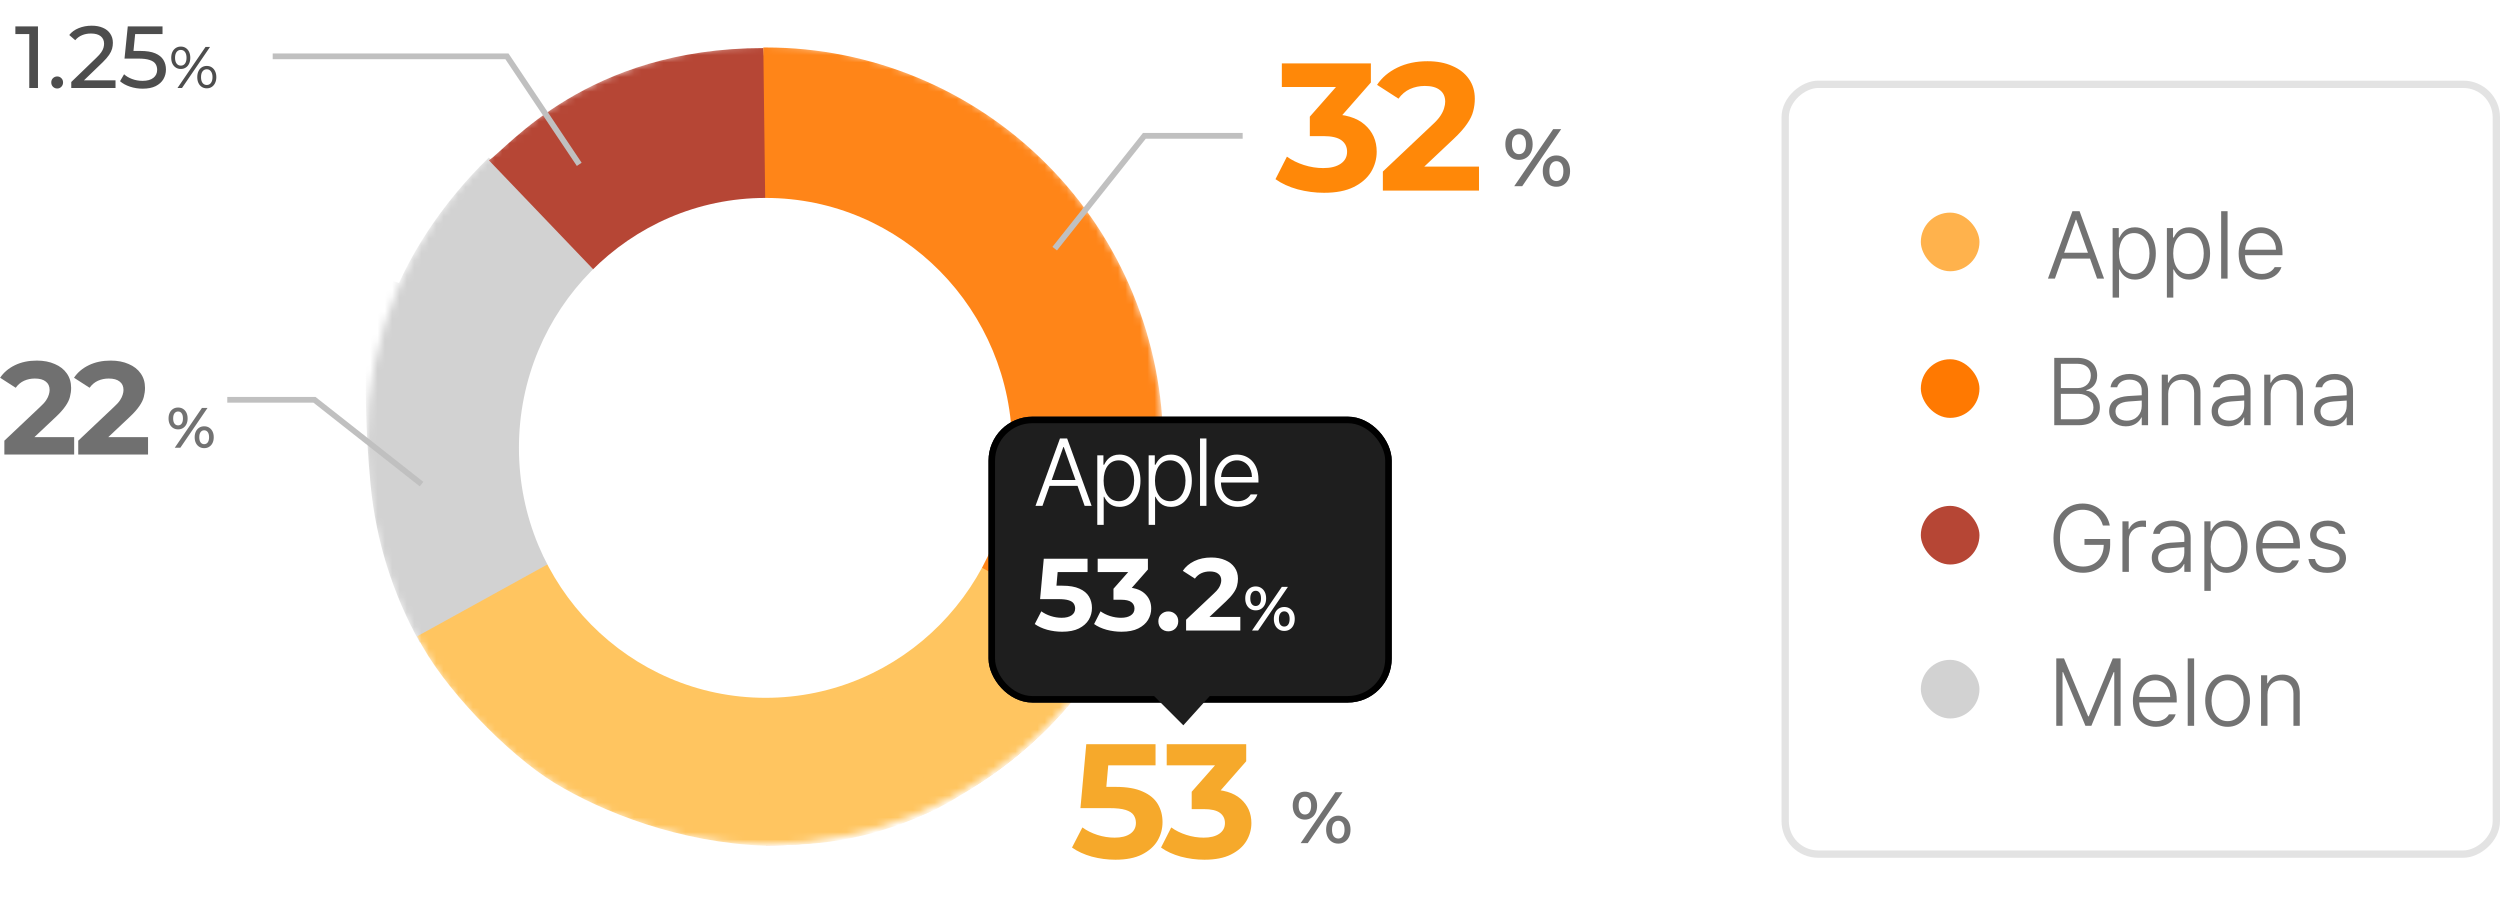 <svg width="341" height="123" viewBox="0 0 341 123" fill="none" xmlns="http://www.w3.org/2000/svg">
<rect x="243.5" y="116.5" width="105" height="97" rx="4.5" transform="rotate(-90 243.5 116.5)" stroke="#E3E3E3"/>
<rect x="262" y="90" width="8" height="8" rx="4" fill="#D2D2D2"/>
<path d="M280.477 89.809H281.531L284.819 97.705H284.908L288.183 89.809H289.25V99H288.386V91.675H288.31L285.263 99H284.451L281.404 91.675H281.328V99H280.477V89.809ZM294.086 99.14C292.144 99.14 290.925 97.692 290.925 95.598C290.925 93.503 292.169 92.005 293.959 92.005C295.458 92.005 296.905 93.071 296.905 95.407V95.814H291.789C291.827 97.369 292.709 98.365 294.086 98.365C295.039 98.365 295.597 97.87 295.838 97.439H296.765C296.46 98.391 295.483 99.14 294.086 99.14ZM291.801 95.064H296.016C296.016 93.769 295.178 92.792 293.972 92.792C292.722 92.792 291.871 93.82 291.801 95.064ZM299.279 89.809V99H298.403V89.809H299.279ZM303.849 99.14C302.046 99.14 300.79 97.692 300.79 95.585C300.79 93.465 302.046 92.005 303.849 92.005C305.652 92.005 306.896 93.465 306.896 95.585C306.896 97.692 305.652 99.14 303.849 99.14ZM303.849 98.365C305.258 98.365 306.033 97.096 306.033 95.585C306.033 94.074 305.258 92.792 303.849 92.792C302.427 92.792 301.653 94.074 301.653 95.585C301.653 97.096 302.427 98.365 303.849 98.365ZM309.283 94.722V99H308.407V92.106H309.245V93.198H309.321C309.651 92.487 310.336 92.018 311.352 92.018C312.749 92.018 313.688 92.906 313.688 94.544V99H312.825V94.607C312.825 93.49 312.165 92.805 311.124 92.805C310.057 92.805 309.283 93.528 309.283 94.722Z" fill="#727272"/>
<rect x="262" y="69" width="8" height="8" rx="4" fill="#B64635"/>
<path d="M286.835 71.678C286.505 70.472 285.54 69.532 284.067 69.532C282.303 69.532 280.982 70.954 280.982 73.404C280.982 75.842 282.29 77.276 284.131 77.276C285.769 77.276 286.93 76.153 286.949 74.318H284.321V73.519H287.825V74.306C287.825 76.654 286.276 78.127 284.131 78.127C281.706 78.127 280.094 76.286 280.094 73.404C280.094 70.522 281.731 68.682 284.067 68.682C286.061 68.682 287.47 70.027 287.774 71.678H286.835ZM289.501 78V71.106H290.339V72.173H290.402C290.682 71.475 291.418 71.005 292.269 71.005C292.408 71.005 292.611 71.005 292.713 71.018V71.894C292.637 71.881 292.434 71.843 292.205 71.843C291.151 71.843 290.377 72.566 290.377 73.569V78H289.501ZM293.5 76.07C293.5 74.674 294.63 74.141 296.039 74.026C296.496 73.995 297.613 73.931 297.943 73.912V73.265C297.943 72.338 297.347 71.779 296.268 71.779C295.366 71.779 294.757 72.198 294.592 72.82H293.69C293.83 71.728 294.884 71.005 296.318 71.005C297.347 71.005 298.807 71.449 298.807 73.341V78H297.943V76.934H297.893C297.613 77.53 296.928 78.152 295.772 78.152C294.516 78.152 293.5 77.403 293.5 76.07ZM294.363 76.108C294.363 76.921 295.011 77.378 295.899 77.378C297.169 77.378 297.943 76.464 297.943 75.372V74.636L296.166 74.763C294.947 74.852 294.363 75.321 294.363 76.108ZM300.673 80.59V71.106H301.511V72.389H301.612C301.892 71.805 302.438 71.005 303.707 71.005C305.408 71.005 306.563 72.427 306.563 74.572C306.563 76.718 305.408 78.14 303.72 78.14C302.463 78.14 301.892 77.353 301.612 76.756H301.549V80.59H300.673ZM301.536 74.56C301.536 76.197 302.285 77.365 303.605 77.365C304.951 77.365 305.7 76.134 305.7 74.56C305.7 72.998 304.964 71.792 303.605 71.792C302.272 71.792 301.536 72.935 301.536 74.56ZM310.893 78.14C308.95 78.14 307.731 76.692 307.731 74.598C307.731 72.503 308.976 71.005 310.766 71.005C312.264 71.005 313.711 72.071 313.711 74.407V74.814H308.595C308.633 76.369 309.515 77.365 310.893 77.365C311.845 77.365 312.403 76.87 312.645 76.439H313.571C313.267 77.391 312.289 78.14 310.893 78.14ZM308.607 74.064H312.822C312.822 72.769 311.984 71.792 310.778 71.792C309.528 71.792 308.677 72.82 308.607 74.064ZM319.043 72.82C318.891 72.173 318.383 71.767 317.532 71.767C316.605 71.754 315.971 72.262 315.971 72.935C315.971 73.468 316.364 73.836 317.202 74.039L318.256 74.293C319.424 74.585 319.995 75.194 319.995 76.121C319.995 77.302 319.043 78.14 317.418 78.14C315.945 78.14 315.044 77.467 314.866 76.248H315.768C315.907 76.997 316.466 77.378 317.405 77.378C318.446 77.378 319.119 76.908 319.119 76.172C319.119 75.626 318.738 75.245 317.926 75.055L316.872 74.801C315.717 74.534 315.095 73.887 315.095 72.973C315.095 71.83 316.085 71.005 317.532 71.005C318.891 71.018 319.754 71.741 319.906 72.82H319.043Z" fill="#727272"/>
<rect x="262" y="49" width="8" height="8" rx="4" fill="#FF7901"/>
<path d="M280.2 58V48.809H283.336C285.151 48.809 286.053 49.837 286.053 51.221C286.053 52.363 285.405 52.998 284.58 53.214V53.29C285.481 53.353 286.421 54.179 286.421 55.588C286.421 56.972 285.507 58 283.501 58H280.2ZM283.488 57.188C284.897 57.188 285.545 56.502 285.545 55.575C285.545 54.547 284.745 53.722 283.526 53.722H281.102V57.188H283.488ZM283.387 52.935C284.453 52.935 285.189 52.224 285.189 51.221C285.189 50.281 284.567 49.621 283.323 49.621H281.102V52.935H283.387ZM287.69 56.07C287.69 54.674 288.82 54.141 290.229 54.026C290.687 53.995 291.804 53.931 292.134 53.912V53.265C292.134 52.338 291.537 51.779 290.458 51.779C289.557 51.779 288.947 52.198 288.782 52.82H287.881C288.021 51.728 289.074 51.005 290.509 51.005C291.537 51.005 292.997 51.449 292.997 53.341V58H292.134V56.934H292.083C291.804 57.53 291.118 58.152 289.963 58.152C288.706 58.152 287.69 57.403 287.69 56.07ZM288.554 56.108C288.554 56.921 289.201 57.378 290.09 57.378C291.359 57.378 292.134 56.464 292.134 55.372V54.636L290.356 54.763C289.138 54.852 288.554 55.321 288.554 56.108ZM295.739 53.722V58H294.863V51.106H295.701V52.198H295.777C296.107 51.487 296.793 51.018 297.809 51.018C299.205 51.018 300.145 51.906 300.145 53.544V58H299.281V53.607C299.281 52.49 298.621 51.805 297.58 51.805C296.514 51.805 295.739 52.528 295.739 53.722ZM301.668 56.07C301.668 54.674 302.798 54.141 304.207 54.026C304.664 53.995 305.781 53.931 306.111 53.912V53.265C306.111 52.338 305.515 51.779 304.436 51.779C303.534 51.779 302.925 52.198 302.76 52.82H301.858C301.998 51.728 303.052 51.005 304.486 51.005C305.515 51.005 306.975 51.449 306.975 53.341V58H306.111V56.934H306.061C305.781 57.53 305.096 58.152 303.94 58.152C302.684 58.152 301.668 57.403 301.668 56.07ZM302.531 56.108C302.531 56.921 303.179 57.378 304.067 57.378C305.337 57.378 306.111 56.464 306.111 55.372V54.636L304.334 54.763C303.115 54.852 302.531 55.321 302.531 56.108ZM309.717 53.722V58H308.841V51.106H309.679V52.198H309.755C310.085 51.487 310.771 51.018 311.786 51.018C313.183 51.018 314.122 51.906 314.122 53.544V58H313.259V53.607C313.259 52.49 312.599 51.805 311.558 51.805C310.491 51.805 309.717 52.528 309.717 53.722ZM315.646 56.07C315.646 54.674 316.775 54.141 318.185 54.026C318.642 53.995 319.759 53.931 320.089 53.912V53.265C320.089 52.338 319.492 51.779 318.413 51.779C317.512 51.779 316.902 52.198 316.737 52.82H315.836C315.976 51.728 317.029 51.005 318.464 51.005C319.492 51.005 320.952 51.449 320.952 53.341V58H320.089V56.934H320.038C319.759 57.53 319.073 58.152 317.918 58.152C316.661 58.152 315.646 57.403 315.646 56.07ZM316.509 56.108C316.509 56.921 317.156 57.378 318.045 57.378C319.314 57.378 320.089 56.464 320.089 55.372V54.636L318.312 54.763C317.093 54.852 316.509 55.321 316.509 56.108Z" fill="#727272"/>
<rect x="262" y="29" width="8" height="8" rx="4" fill="#FFB24C"/>
<path d="M280.291 38H279.339L282.678 28.809H283.655L286.994 38H286.042L285.077 35.27H281.256L280.291 38ZM281.548 34.471H284.798L283.198 29.977H283.135L281.548 34.471ZM288.162 40.59V31.106H289V32.389H289.102C289.381 31.805 289.927 31.005 291.196 31.005C292.897 31.005 294.053 32.427 294.053 34.572C294.053 36.718 292.897 38.14 291.209 38.14C289.952 38.14 289.381 37.352 289.102 36.756H289.038V40.59H288.162ZM289.025 34.56C289.025 36.197 289.774 37.365 291.095 37.365C292.44 37.365 293.189 36.134 293.189 34.56C293.189 32.998 292.453 31.792 291.095 31.792C289.762 31.792 289.025 32.935 289.025 34.56ZM295.563 40.59V31.106H296.401V32.389H296.503C296.782 31.805 297.328 31.005 298.598 31.005C300.299 31.005 301.454 32.427 301.454 34.572C301.454 36.718 300.299 38.14 298.61 38.14C297.354 38.14 296.782 37.352 296.503 36.756H296.439V40.59H295.563ZM296.427 34.56C296.427 36.197 297.176 37.365 298.496 37.365C299.842 37.365 300.591 36.134 300.591 34.56C300.591 32.998 299.854 31.792 298.496 31.792C297.163 31.792 296.427 32.935 296.427 34.56ZM303.841 28.809V38H302.965V28.809H303.841ZM308.513 38.14C306.57 38.14 305.352 36.692 305.352 34.598C305.352 32.503 306.596 31.005 308.386 31.005C309.884 31.005 311.331 32.071 311.331 34.407V34.813H306.215C306.253 36.369 307.135 37.365 308.513 37.365C309.465 37.365 310.023 36.87 310.265 36.438H311.191C310.887 37.391 309.909 38.14 308.513 38.14ZM306.228 34.065H310.442C310.442 32.77 309.604 31.792 308.398 31.792C307.148 31.792 306.297 32.82 306.228 34.065Z" fill="#727272"/>
<mask id="mask0_544_52" style="mask-type:alpha" maskUnits="userSpaceOnUse" x="50" y="6" width="109" height="110">
<ellipse cx="104.326" cy="60.582" rx="54.326" ry="54.582" fill="#D9D9D9"/>
</mask>
<g mask="url(#mask0_544_52)">
<path d="M77.915 60.905C77.913 57.94 76.954 48.803 77.916 46L51.552 37.69C49.204 44.887 49.821 58.688 50.558 66.225C51.296 73.761 53.586 81.061 57.284 87.66L81.228 73.817C79.049 69.867 77.909 65.422 77.915 60.905Z" fill="#D2D2D2"/>
<path d="M88.895 81.434C86.529 79.661 83.063 75.723 81.404 73.271L56.902 86.792C60.203 93.552 69.242 102.899 75.691 106.818C82.141 110.736 92.703 114.981 104.51 115.364L104.256 87.557C99.802 86.945 95.158 86.057 91.561 83.348" fill="#FFC560"/>
<path d="M79.367 51.773C80.762 47.722 83.108 44.068 86.206 41.12L66.673 21.495C60.423 27.606 55.231 35.178 52.5 43.5L79.367 51.773Z" fill="#D2D2D2"/>
<path d="M85.855 41.891C87.118 41.1 104.537 35.059 105.914 34.492L104.137 6.558C80.015 6.558 69.265 20.206 66.685 21.864L85.855 41.891Z" fill="#B64635"/>
<path d="M104.482 115.342C118.851 115.342 132.631 109.607 142.792 99.399C152.952 89.191 158.66 75.345 158.66 60.909C158.66 46.472 152.952 32.627 142.792 22.419C132.631 12.21 118.851 6.476 104.482 6.476C104.377 6.476 104.22 6.476 104.117 6.476L104.459 34.202C109.146 34.197 113.75 35.438 117.805 37.798C121.861 40.158 125.223 43.554 127.55 47.641C129.877 51.728 131.087 56.361 131.057 61.07C131.027 65.778 129.757 70.395 127.378 74.452C124.998 78.508 121.593 81.861 117.508 84.168C113.422 86.475 108.802 87.656 104.116 87.591C104.116 87.046 104.186 92.913 104.186 92.913C104.186 92.913 104.19 93.168 104.319 102.99L104.395 108.73C104.383 107.837 104.472 114.598 104.482 115.342Z" fill="#FF8518"/>
<path d="M114.724 84.519C112.038 85.746 106.933 86.9 103.995 87.178L103.977 115.265C111.463 115.617 123.138 113.49 130.853 108.557C137.379 104.768 146.283 97.987 151.839 87.125L127.467 73.947C124.787 77.573 121.774 81.233 117.678 83.094" fill="#FFC560"/>
<path d="M115.073 84.921C111.14 86.809 107.994 87.309 103.623 87.158L103.67 115.142C112.333 115.642 120.161 114.08 128.142 110.103L115.073 84.921Z" fill="#FFC560"/>
</g>
<ellipse cx="104.421" cy="61.09" rx="33.638" ry="34.092" fill="white"/>
<path d="M3.992 12V4.08L4.508 4.644H2.096V3.6H5.18V12H3.992ZM7.809 12.072C7.585 12.072 7.393 11.996 7.233 11.844C7.073 11.684 6.993 11.484 6.993 11.244C6.993 11.004 7.073 10.808 7.233 10.656C7.393 10.504 7.585 10.428 7.809 10.428C8.025 10.428 8.209 10.504 8.361 10.656C8.521 10.808 8.601 11.004 8.601 11.244C8.601 11.484 8.521 11.684 8.361 11.844C8.209 11.996 8.025 12.072 7.809 12.072ZM9.721 12V11.184L13.141 7.884C13.445 7.596 13.669 7.344 13.813 7.128C13.965 6.904 14.065 6.7 14.113 6.516C14.169 6.324 14.197 6.14 14.197 5.964C14.197 5.532 14.045 5.192 13.741 4.944C13.437 4.696 12.993 4.572 12.409 4.572C11.961 4.572 11.557 4.648 11.197 4.8C10.837 4.944 10.525 5.172 10.261 5.484L9.445 4.776C9.765 4.368 10.193 4.056 10.729 3.84C11.273 3.616 11.869 3.504 12.517 3.504C13.101 3.504 13.609 3.6 14.041 3.792C14.473 3.976 14.805 4.244 15.037 4.596C15.277 4.948 15.397 5.364 15.397 5.844C15.397 6.116 15.361 6.384 15.289 6.648C15.217 6.912 15.081 7.192 14.881 7.488C14.681 7.784 14.393 8.116 14.017 8.484L10.969 11.424L10.681 10.956H15.757V12H9.721ZM19.456 12.096C18.864 12.096 18.288 12.004 17.728 11.82C17.176 11.636 16.724 11.388 16.372 11.076L16.924 10.128C17.204 10.392 17.568 10.608 18.016 10.776C18.464 10.944 18.94 11.028 19.444 11.028C20.084 11.028 20.576 10.892 20.92 10.62C21.264 10.348 21.436 9.984 21.436 9.528C21.436 9.216 21.36 8.944 21.208 8.712C21.056 8.48 20.792 8.304 20.416 8.184C20.048 8.056 19.54 7.992 18.892 7.992H16.984L17.428 3.6H22.168V4.644H17.872L18.496 4.056L18.148 7.524L17.524 6.948H19.144C19.984 6.948 20.66 7.056 21.172 7.272C21.684 7.488 22.056 7.788 22.288 8.172C22.52 8.548 22.636 8.984 22.636 9.48C22.636 9.96 22.52 10.4 22.288 10.8C22.056 11.192 21.704 11.508 21.232 11.748C20.768 11.98 20.176 12.096 19.456 12.096ZM24.211 12L28.035 6.4H28.651L24.827 12H24.211ZM24.659 9.408C24.403 9.408 24.176 9.344 23.979 9.216C23.781 9.088 23.627 8.909 23.515 8.68C23.408 8.451 23.355 8.184 23.355 7.88C23.355 7.576 23.408 7.309 23.515 7.08C23.627 6.851 23.781 6.672 23.979 6.544C24.176 6.416 24.403 6.352 24.659 6.352C24.92 6.352 25.147 6.416 25.339 6.544C25.536 6.672 25.688 6.851 25.795 7.08C25.901 7.309 25.955 7.576 25.955 7.88C25.955 8.184 25.901 8.451 25.795 8.68C25.688 8.909 25.536 9.088 25.339 9.216C25.147 9.344 24.92 9.408 24.659 9.408ZM24.659 8.952C24.904 8.952 25.096 8.859 25.235 8.672C25.373 8.48 25.443 8.216 25.443 7.88C25.443 7.544 25.373 7.283 25.235 7.096C25.096 6.904 24.904 6.808 24.659 6.808C24.419 6.808 24.227 6.904 24.083 7.096C23.944 7.283 23.875 7.544 23.875 7.88C23.875 8.211 23.944 8.472 24.083 8.664C24.227 8.856 24.419 8.952 24.659 8.952ZM28.203 12.048C27.947 12.048 27.72 11.984 27.523 11.856C27.325 11.728 27.173 11.549 27.067 11.32C26.96 11.091 26.907 10.824 26.907 10.52C26.907 10.216 26.96 9.949 27.067 9.72C27.173 9.491 27.325 9.312 27.523 9.184C27.72 9.056 27.947 8.992 28.203 8.992C28.464 8.992 28.691 9.056 28.883 9.184C29.08 9.312 29.232 9.491 29.339 9.72C29.451 9.949 29.507 10.216 29.507 10.52C29.507 10.824 29.451 11.091 29.339 11.32C29.232 11.549 29.08 11.728 28.883 11.856C28.691 11.984 28.464 12.048 28.203 12.048ZM28.203 11.592C28.443 11.592 28.632 11.499 28.771 11.312C28.915 11.12 28.987 10.856 28.987 10.52C28.987 10.189 28.915 9.928 28.771 9.736C28.632 9.544 28.443 9.448 28.203 9.448C27.963 9.448 27.771 9.544 27.627 9.736C27.488 9.923 27.419 10.184 27.419 10.52C27.419 10.856 27.488 11.12 27.627 11.312C27.771 11.499 27.963 11.592 28.203 11.592Z" fill="#4D4D4D"/>
<path d="M57.5 66.033L42.893 54.533L31 54.533" stroke="#C0C0C0" stroke-width="0.789"/>
<path d="M79.008 22.416L69.147 7.683H37.197" stroke="#C0C0C0" stroke-width="0.789"/>
<path d="M143.861 33.914L156.089 18.53H169.501" stroke="#C0C0C0" stroke-width="0.789"/>
<path d="M206.541 25.396L211.856 17.613H212.946L207.631 25.396H206.541ZM207.186 21.805C206.823 21.805 206.5 21.716 206.218 21.538C205.937 21.36 205.718 21.112 205.562 20.793C205.407 20.474 205.329 20.1 205.329 19.67C205.329 19.24 205.407 18.866 205.562 18.547C205.718 18.228 205.937 17.98 206.218 17.802C206.5 17.624 206.823 17.535 207.186 17.535C207.564 17.535 207.89 17.624 208.164 17.802C208.446 17.98 208.665 18.228 208.82 18.547C208.976 18.866 209.054 19.24 209.054 19.67C209.054 20.1 208.976 20.474 208.82 20.793C208.665 21.112 208.446 21.36 208.164 21.538C207.89 21.716 207.564 21.805 207.186 21.805ZM207.197 21.026C207.493 21.026 207.723 20.912 207.886 20.682C208.057 20.445 208.142 20.107 208.142 19.67C208.142 19.233 208.057 18.899 207.886 18.669C207.723 18.432 207.493 18.313 207.197 18.313C206.9 18.313 206.663 18.432 206.485 18.669C206.315 18.906 206.23 19.24 206.23 19.67C206.23 20.1 206.315 20.433 206.485 20.671C206.663 20.908 206.9 21.026 207.197 21.026ZM212.29 25.474C211.926 25.474 211.604 25.385 211.322 25.207C211.041 25.029 210.822 24.781 210.666 24.462C210.511 24.144 210.433 23.769 210.433 23.339C210.433 22.909 210.511 22.535 210.666 22.216C210.822 21.898 211.041 21.649 211.322 21.471C211.604 21.293 211.926 21.204 212.29 21.204C212.668 21.204 212.994 21.293 213.268 21.471C213.55 21.649 213.769 21.898 213.924 22.216C214.08 22.535 214.158 22.909 214.158 23.339C214.158 23.769 214.08 24.144 213.924 24.462C213.769 24.781 213.55 25.029 213.268 25.207C212.994 25.385 212.668 25.474 212.29 25.474ZM212.29 24.696C212.586 24.696 212.82 24.577 212.99 24.34C213.161 24.103 213.246 23.769 213.246 23.339C213.246 22.909 213.161 22.576 212.99 22.339C212.82 22.101 212.586 21.983 212.29 21.983C212.001 21.983 211.767 22.101 211.589 22.339C211.419 22.568 211.333 22.902 211.333 23.339C211.333 23.777 211.419 24.114 211.589 24.351C211.767 24.581 212.001 24.696 212.29 24.696Z" fill="#727272"/>
<path d="M180.594 26.297C179.387 26.297 178.189 26.14 176.999 25.826C175.81 25.496 174.801 25.033 173.975 24.438L175.537 21.365C176.198 21.844 176.966 22.224 177.842 22.505C178.718 22.786 179.602 22.926 180.494 22.926C181.502 22.926 182.296 22.728 182.874 22.331C183.452 21.935 183.742 21.39 183.742 20.695C183.742 20.034 183.485 19.514 182.973 19.134C182.461 18.754 181.635 18.564 180.494 18.564H178.66V15.911L183.494 10.433L183.94 11.871H174.843V8.649H186.989V11.251L182.18 16.729L180.147 15.564H181.312C183.444 15.564 185.055 16.044 186.146 17.002C187.237 17.96 187.782 19.192 187.782 20.695C187.782 21.67 187.526 22.587 187.014 23.447C186.501 24.29 185.716 24.975 184.659 25.504C183.601 26.033 182.246 26.297 180.594 26.297ZM188.623 26V23.397L195.315 17.076C195.844 16.597 196.233 16.168 196.48 15.787C196.728 15.407 196.894 15.06 196.976 14.746C197.075 14.432 197.125 14.143 197.125 13.879C197.125 13.185 196.885 12.656 196.406 12.292C195.943 11.912 195.258 11.722 194.349 11.722C193.622 11.722 192.944 11.863 192.316 12.144C191.705 12.425 191.184 12.863 190.754 13.457L187.829 11.573C188.49 10.582 189.416 9.797 190.606 9.219C191.796 8.64 193.167 8.351 194.72 8.351C196.009 8.351 197.133 8.566 198.092 8.996C199.067 9.409 199.819 9.995 200.347 10.755C200.893 11.516 201.165 12.425 201.165 13.482C201.165 14.044 201.091 14.606 200.942 15.168C200.81 15.713 200.529 16.291 200.099 16.903C199.686 17.514 199.075 18.2 198.265 18.96L192.713 24.191L191.944 22.728H201.735V26H188.623Z" fill="#FF8808"/>
<path d="M177.409 115L182.154 108.052H183.127L178.382 115H177.409ZM177.985 111.794C177.661 111.794 177.373 111.715 177.122 111.556C176.87 111.397 176.675 111.175 176.536 110.891C176.397 110.606 176.328 110.272 176.328 109.888C176.328 109.504 176.397 109.17 176.536 108.886C176.675 108.601 176.87 108.38 177.122 108.221C177.373 108.062 177.661 107.983 177.985 107.983C178.323 107.983 178.614 108.062 178.859 108.221C179.11 108.38 179.305 108.601 179.444 108.886C179.583 109.17 179.653 109.504 179.653 109.888C179.653 110.272 179.583 110.606 179.444 110.891C179.305 111.175 179.11 111.397 178.859 111.556C178.614 111.715 178.323 111.794 177.985 111.794ZM177.995 111.099C178.26 111.099 178.465 110.997 178.61 110.792C178.763 110.58 178.839 110.279 178.839 109.888C178.839 109.498 178.763 109.2 178.61 108.995C178.465 108.783 178.26 108.677 177.995 108.677C177.73 108.677 177.519 108.783 177.36 108.995C177.208 109.207 177.132 109.504 177.132 109.888C177.132 110.272 177.208 110.57 177.36 110.782C177.519 110.993 177.73 111.099 177.995 111.099ZM182.541 115.069C182.217 115.069 181.929 114.99 181.677 114.831C181.426 114.672 181.231 114.451 181.092 114.166C180.953 113.882 180.883 113.548 180.883 113.164C180.883 112.78 180.953 112.446 181.092 112.161C181.231 111.877 181.426 111.655 181.677 111.496C181.929 111.337 182.217 111.258 182.541 111.258C182.878 111.258 183.17 111.337 183.414 111.496C183.666 111.655 183.861 111.877 184 112.161C184.139 112.446 184.209 112.78 184.209 113.164C184.209 113.548 184.139 113.882 184 114.166C183.861 114.451 183.666 114.672 183.414 114.831C183.17 114.99 182.878 115.069 182.541 115.069ZM182.541 114.375C182.806 114.375 183.014 114.269 183.166 114.057C183.319 113.845 183.395 113.548 183.395 113.164C183.395 112.78 183.319 112.482 183.166 112.27C183.014 112.059 182.806 111.953 182.541 111.953C182.283 111.953 182.075 112.059 181.916 112.27C181.764 112.476 181.687 112.773 181.687 113.164C181.687 113.554 181.764 113.855 181.916 114.067C182.075 114.272 182.283 114.375 182.541 114.375Z" fill="#727272"/>
<path d="M152.129 117.266C151.052 117.266 149.983 117.125 148.921 116.845C147.873 116.55 146.974 116.137 146.221 115.606L147.637 112.862C148.227 113.29 148.906 113.629 149.673 113.88C150.455 114.131 151.244 114.256 152.041 114.256C152.94 114.256 153.648 114.079 154.165 113.725C154.681 113.371 154.939 112.877 154.939 112.243C154.939 111.845 154.836 111.49 154.629 111.181C154.423 110.871 154.054 110.635 153.523 110.473C153.007 110.31 152.277 110.229 151.332 110.229H147.372L148.168 101.511H157.616V104.388H149.452L151.31 102.75L150.757 108.968L148.899 107.331H152.173C153.707 107.331 154.939 107.545 155.868 107.972C156.813 108.385 157.498 108.953 157.926 109.676C158.354 110.399 158.568 111.218 158.568 112.132C158.568 113.047 158.339 113.895 157.882 114.677C157.425 115.444 156.717 116.071 155.758 116.557C154.814 117.03 153.604 117.266 152.129 117.266ZM164.273 117.266C163.196 117.266 162.127 117.125 161.065 116.845C160.003 116.55 159.103 116.137 158.365 115.606L159.759 112.862C160.349 113.29 161.035 113.629 161.817 113.88C162.599 114.131 163.388 114.256 164.185 114.256C165.084 114.256 165.792 114.079 166.309 113.725C166.825 113.371 167.083 112.884 167.083 112.265C167.083 111.675 166.855 111.21 166.397 110.871C165.94 110.532 165.202 110.362 164.185 110.362H162.547V107.994L166.862 103.105L167.26 104.388H159.14V101.511H169.982V103.835L165.689 108.725L163.875 107.685H164.915C166.818 107.685 168.256 108.113 169.229 108.968C170.203 109.824 170.69 110.923 170.69 112.265C170.69 113.135 170.461 113.954 170.004 114.721C169.547 115.473 168.846 116.085 167.902 116.557C166.958 117.03 165.748 117.266 164.273 117.266Z" fill="#F6A92B"/>
<path d="M23.836 61.074L27.547 55.64H28.308L24.597 61.074H23.836ZM24.287 58.567C24.033 58.567 23.808 58.505 23.611 58.38C23.415 58.256 23.262 58.083 23.153 57.86C23.044 57.638 22.99 57.376 22.99 57.076C22.99 56.776 23.044 56.514 23.153 56.292C23.262 56.069 23.415 55.896 23.611 55.772C23.808 55.648 24.033 55.586 24.287 55.586C24.55 55.586 24.778 55.648 24.97 55.772C25.166 55.896 25.319 56.069 25.428 56.292C25.537 56.514 25.591 56.776 25.591 57.076C25.591 57.376 25.537 57.638 25.428 57.86C25.319 58.083 25.166 58.256 24.97 58.38C24.778 58.505 24.55 58.567 24.287 58.567ZM24.294 58.023C24.501 58.023 24.662 57.943 24.776 57.783C24.895 57.617 24.954 57.381 24.954 57.076C24.954 56.771 24.895 56.538 24.776 56.377C24.662 56.212 24.501 56.129 24.294 56.129C24.087 56.129 23.922 56.212 23.797 56.377C23.678 56.543 23.619 56.776 23.619 57.076C23.619 57.376 23.678 57.609 23.797 57.775C23.922 57.94 24.087 58.023 24.294 58.023ZM27.85 61.129C27.596 61.129 27.371 61.066 27.174 60.942C26.978 60.818 26.825 60.645 26.716 60.422C26.608 60.2 26.553 59.938 26.553 59.638C26.553 59.338 26.608 59.076 26.716 58.854C26.825 58.631 26.978 58.458 27.174 58.334C27.371 58.209 27.596 58.147 27.85 58.147C28.114 58.147 28.342 58.209 28.533 58.334C28.73 58.458 28.883 58.631 28.991 58.854C29.1 59.076 29.154 59.338 29.154 59.638C29.154 59.938 29.1 60.2 28.991 60.422C28.883 60.645 28.73 60.818 28.533 60.942C28.342 61.066 28.114 61.129 27.85 61.129ZM27.85 60.585C28.057 60.585 28.22 60.502 28.339 60.337C28.458 60.171 28.518 59.938 28.518 59.638C28.518 59.338 28.458 59.105 28.339 58.939C28.22 58.774 28.057 58.691 27.85 58.691C27.648 58.691 27.485 58.774 27.361 58.939C27.242 59.1 27.182 59.333 27.182 59.638C27.182 59.943 27.242 60.179 27.361 60.344C27.485 60.505 27.648 60.585 27.85 60.585Z" fill="#727272"/>
<path d="M0.594 62V60.11L5.454 55.52C5.838 55.172 6.12 54.86 6.3 54.584C6.48 54.308 6.6 54.056 6.66 53.828C6.732 53.6 6.768 53.39 6.768 53.198C6.768 52.694 6.594 52.31 6.246 52.046C5.91 51.77 5.412 51.632 4.752 51.632C4.224 51.632 3.732 51.734 3.276 51.938C2.832 52.142 2.454 52.46 2.142 52.892L0.018 51.524C0.498 50.804 1.17 50.234 2.034 49.814C2.898 49.394 3.894 49.184 5.022 49.184C5.958 49.184 6.774 49.34 7.47 49.652C8.178 49.952 8.724 50.378 9.108 50.93C9.504 51.482 9.702 52.142 9.702 52.91C9.702 53.318 9.648 53.726 9.54 54.134C9.444 54.53 9.24 54.95 8.928 55.394C8.628 55.838 8.184 56.336 7.596 56.888L3.564 60.686L3.006 59.624H10.116V62H0.594ZM10.671 62V60.11L15.531 55.52C15.915 55.172 16.197 54.86 16.377 54.584C16.557 54.308 16.677 54.056 16.737 53.828C16.809 53.6 16.845 53.39 16.845 53.198C16.845 52.694 16.671 52.31 16.323 52.046C15.987 51.77 15.489 51.632 14.829 51.632C14.301 51.632 13.809 51.734 13.353 51.938C12.909 52.142 12.531 52.46 12.219 52.892L10.095 51.524C10.575 50.804 11.247 50.234 12.111 49.814C12.975 49.394 13.971 49.184 15.099 49.184C16.035 49.184 16.851 49.34 17.547 49.652C18.255 49.952 18.801 50.378 19.185 50.93C19.581 51.482 19.779 52.142 19.779 52.91C19.779 53.318 19.725 53.726 19.617 54.134C19.521 54.53 19.317 54.95 19.005 55.394C18.705 55.838 18.261 56.336 17.673 56.888L13.641 60.686L13.083 59.624H20.193V62H10.671Z" fill="#707070"/>
<g filter="url(#filter0_d_544_52)">
<rect x="132" y="54" width="55" height="39" rx="6" fill="#1E1E1E"/>
<rect x="132.446" y="54.446" width="54.109" height="38.109" rx="5.554" stroke="black" stroke-width="0.891"/>
</g>
<path d="M142.193 69H141.241L144.58 59.809H145.558L148.896 69H147.944L146.979 66.27H143.158L142.193 69ZM143.45 65.471H146.7L145.101 60.977H145.037L143.45 65.471ZM149.669 71.59V62.106H150.507V63.389H150.609C150.888 62.805 151.434 62.005 152.704 62.005C154.405 62.005 155.56 63.427 155.56 65.572C155.56 67.718 154.405 69.14 152.716 69.14C151.459 69.14 150.888 68.353 150.609 67.756H150.545V71.59H149.669ZM150.533 65.56C150.533 67.197 151.282 68.365 152.602 68.365C153.948 68.365 154.697 67.134 154.697 65.56C154.697 63.998 153.96 62.792 152.602 62.792C151.269 62.792 150.533 63.935 150.533 65.56ZM156.676 71.59V62.106H157.514V63.389H157.615C157.894 62.805 158.44 62.005 159.71 62.005C161.411 62.005 162.566 63.427 162.566 65.572C162.566 67.718 161.411 69.14 159.723 69.14C158.466 69.14 157.894 68.353 157.615 67.756H157.552V71.59H156.676ZM157.539 65.56C157.539 67.197 158.288 68.365 159.608 68.365C160.954 68.365 161.703 67.134 161.703 65.56C161.703 63.998 160.967 62.792 159.608 62.792C158.275 62.792 157.539 63.935 157.539 65.56ZM164.558 59.809V69H163.682V59.809H164.558ZM168.835 69.14C166.892 69.14 165.674 67.692 165.674 65.598C165.674 63.503 166.918 62.005 168.708 62.005C170.206 62.005 171.653 63.071 171.653 65.407V65.814H166.537C166.575 67.369 167.457 68.365 168.835 68.365C169.787 68.365 170.345 67.87 170.587 67.439H171.513C171.209 68.391 170.231 69.14 168.835 69.14ZM166.55 65.064H170.764C170.764 63.77 169.927 62.792 168.72 62.792C167.47 62.792 166.619 63.82 166.55 65.064Z" fill="white"/>
<path d="M144.874 86.168C144.193 86.168 143.517 86.079 142.846 85.902C142.184 85.716 141.615 85.455 141.14 85.119L142.035 83.385C142.408 83.655 142.837 83.87 143.321 84.028C143.815 84.187 144.314 84.266 144.818 84.266C145.386 84.266 145.834 84.154 146.16 83.93C146.486 83.707 146.65 83.394 146.65 82.993C146.65 82.742 146.584 82.518 146.454 82.322C146.323 82.126 146.09 81.977 145.755 81.875C145.428 81.772 144.967 81.721 144.37 81.721H141.867L142.37 76.211H148.342V78.029H143.182L144.356 76.994L144.007 80.924L142.832 79.889H144.902C145.871 79.889 146.65 80.024 147.237 80.294C147.834 80.555 148.267 80.914 148.537 81.371C148.808 81.828 148.943 82.346 148.943 82.924C148.943 83.501 148.798 84.038 148.509 84.532C148.22 85.016 147.773 85.413 147.167 85.72C146.57 86.019 145.806 86.168 144.874 86.168ZM152.968 86.168C152.288 86.168 151.612 86.079 150.941 85.902C150.269 85.716 149.701 85.455 149.234 85.119L150.115 83.385C150.488 83.655 150.922 83.87 151.416 84.028C151.91 84.187 152.409 84.266 152.912 84.266C153.481 84.266 153.928 84.154 154.255 83.93C154.581 83.707 154.744 83.399 154.744 83.007C154.744 82.635 154.6 82.341 154.311 82.126C154.022 81.912 153.556 81.805 152.912 81.805H151.877V80.308L154.604 77.218L154.856 78.029H149.724V76.211H156.576V77.68L153.863 80.77L152.717 80.113H153.374C154.576 80.113 155.485 80.383 156.101 80.924C156.716 81.465 157.024 82.159 157.024 83.007C157.024 83.557 156.879 84.075 156.59 84.56C156.301 85.035 155.858 85.422 155.262 85.72C154.665 86.019 153.9 86.168 152.968 86.168ZM159.356 86.112C158.983 86.112 158.662 85.986 158.391 85.734C158.13 85.473 158 85.142 158 84.741C158 84.341 158.13 84.019 158.391 83.776C158.662 83.525 158.983 83.399 159.356 83.399C159.738 83.399 160.06 83.525 160.321 83.776C160.582 84.019 160.713 84.341 160.713 84.741C160.713 85.142 160.582 85.473 160.321 85.734C160.06 85.986 159.738 86.112 159.356 86.112ZM161.782 86V84.532L165.558 80.966C165.856 80.695 166.075 80.453 166.215 80.239C166.355 80.024 166.448 79.828 166.495 79.651C166.551 79.474 166.579 79.311 166.579 79.162C166.579 78.77 166.444 78.472 166.173 78.267C165.912 78.052 165.525 77.945 165.012 77.945C164.602 77.945 164.22 78.024 163.866 78.183C163.521 78.341 163.227 78.588 162.985 78.924L161.335 77.861C161.708 77.302 162.23 76.859 162.901 76.533C163.572 76.207 164.346 76.043 165.222 76.043C165.949 76.043 166.583 76.165 167.124 76.407C167.674 76.64 168.098 76.971 168.397 77.4C168.704 77.829 168.858 78.341 168.858 78.938C168.858 79.255 168.816 79.572 168.732 79.889C168.658 80.197 168.499 80.523 168.257 80.868C168.024 81.213 167.679 81.6 167.222 82.028L164.09 84.979L163.656 84.154H169.18V86H161.782ZM170.777 86L174.842 80.047H175.675L171.61 86H170.777ZM171.27 83.253C170.992 83.253 170.745 83.185 170.53 83.049C170.315 82.913 170.147 82.723 170.028 82.479C169.909 82.236 169.85 81.949 169.85 81.621C169.85 81.292 169.909 81.005 170.028 80.762C170.147 80.518 170.315 80.328 170.53 80.192C170.745 80.056 170.992 79.988 171.27 79.988C171.559 79.988 171.808 80.056 172.018 80.192C172.234 80.328 172.401 80.518 172.52 80.762C172.639 81.005 172.699 81.292 172.699 81.621C172.699 81.949 172.639 82.236 172.52 82.479C172.401 82.723 172.234 82.913 172.018 83.049C171.808 83.185 171.559 83.253 171.27 83.253ZM171.278 82.658C171.505 82.658 171.681 82.57 171.806 82.394C171.936 82.213 172.001 81.955 172.001 81.621C172.001 81.286 171.936 81.031 171.806 80.855C171.681 80.674 171.505 80.583 171.278 80.583C171.052 80.583 170.87 80.674 170.734 80.855C170.604 81.037 170.539 81.292 170.539 81.621C170.539 81.949 170.604 82.204 170.734 82.386C170.87 82.567 171.052 82.658 171.278 82.658ZM175.173 86.059C174.895 86.059 174.649 85.992 174.433 85.855C174.218 85.719 174.051 85.529 173.932 85.286C173.813 85.042 173.753 84.756 173.753 84.427C173.753 84.098 173.813 83.812 173.932 83.568C174.051 83.324 174.218 83.134 174.433 82.998C174.649 82.862 174.895 82.794 175.173 82.794C175.462 82.794 175.712 82.862 175.921 82.998C176.137 83.134 176.304 83.324 176.423 83.568C176.542 83.812 176.602 84.098 176.602 84.427C176.602 84.756 176.542 85.042 176.423 85.286C176.304 85.529 176.137 85.719 175.921 85.855C175.712 85.992 175.462 86.059 175.173 86.059ZM175.173 85.464C175.4 85.464 175.579 85.374 175.709 85.192C175.839 85.011 175.904 84.756 175.904 84.427C175.904 84.098 175.839 83.843 175.709 83.661C175.579 83.48 175.4 83.389 175.173 83.389C174.952 83.389 174.773 83.48 174.637 83.661C174.507 83.837 174.442 84.092 174.442 84.427C174.442 84.761 174.507 85.019 174.637 85.201C174.773 85.376 174.952 85.464 175.173 85.464Z" fill="white"/>
<path d="M166.77 92.988L162.111 92.358L155.047 92.565L161.406 98.933L166.77 92.988Z" fill="#1E1E1E"/>
<defs>
<filter id="filter0_d_544_52" x="129.168" y="51.168" width="66.327" height="50.327" filterUnits="userSpaceOnUse" color-interpolation-filters="sRGB">
<feFlood flood-opacity="0" result="BackgroundImageFix"/>
<feColorMatrix in="SourceAlpha" type="matrix" values="0 0 0 0 0 0 0 0 0 0 0 0 0 0 0 0 0 0 127 0" result="hardAlpha"/>
<feOffset dx="2.832" dy="2.832"/>
<feGaussianBlur stdDeviation="2.832"/>
<feComposite in2="hardAlpha" operator="out"/>
<feColorMatrix type="matrix" values="0 0 0 0 0 0 0 0 0 0 0 0 0 0 0 0 0 0 0.12 0"/>
<feBlend mode="normal" in2="BackgroundImageFix" result="effect1_dropShadow_544_52"/>
<feBlend mode="normal" in="SourceGraphic" in2="effect1_dropShadow_544_52" result="shape"/>
</filter>
</defs>
</svg>
